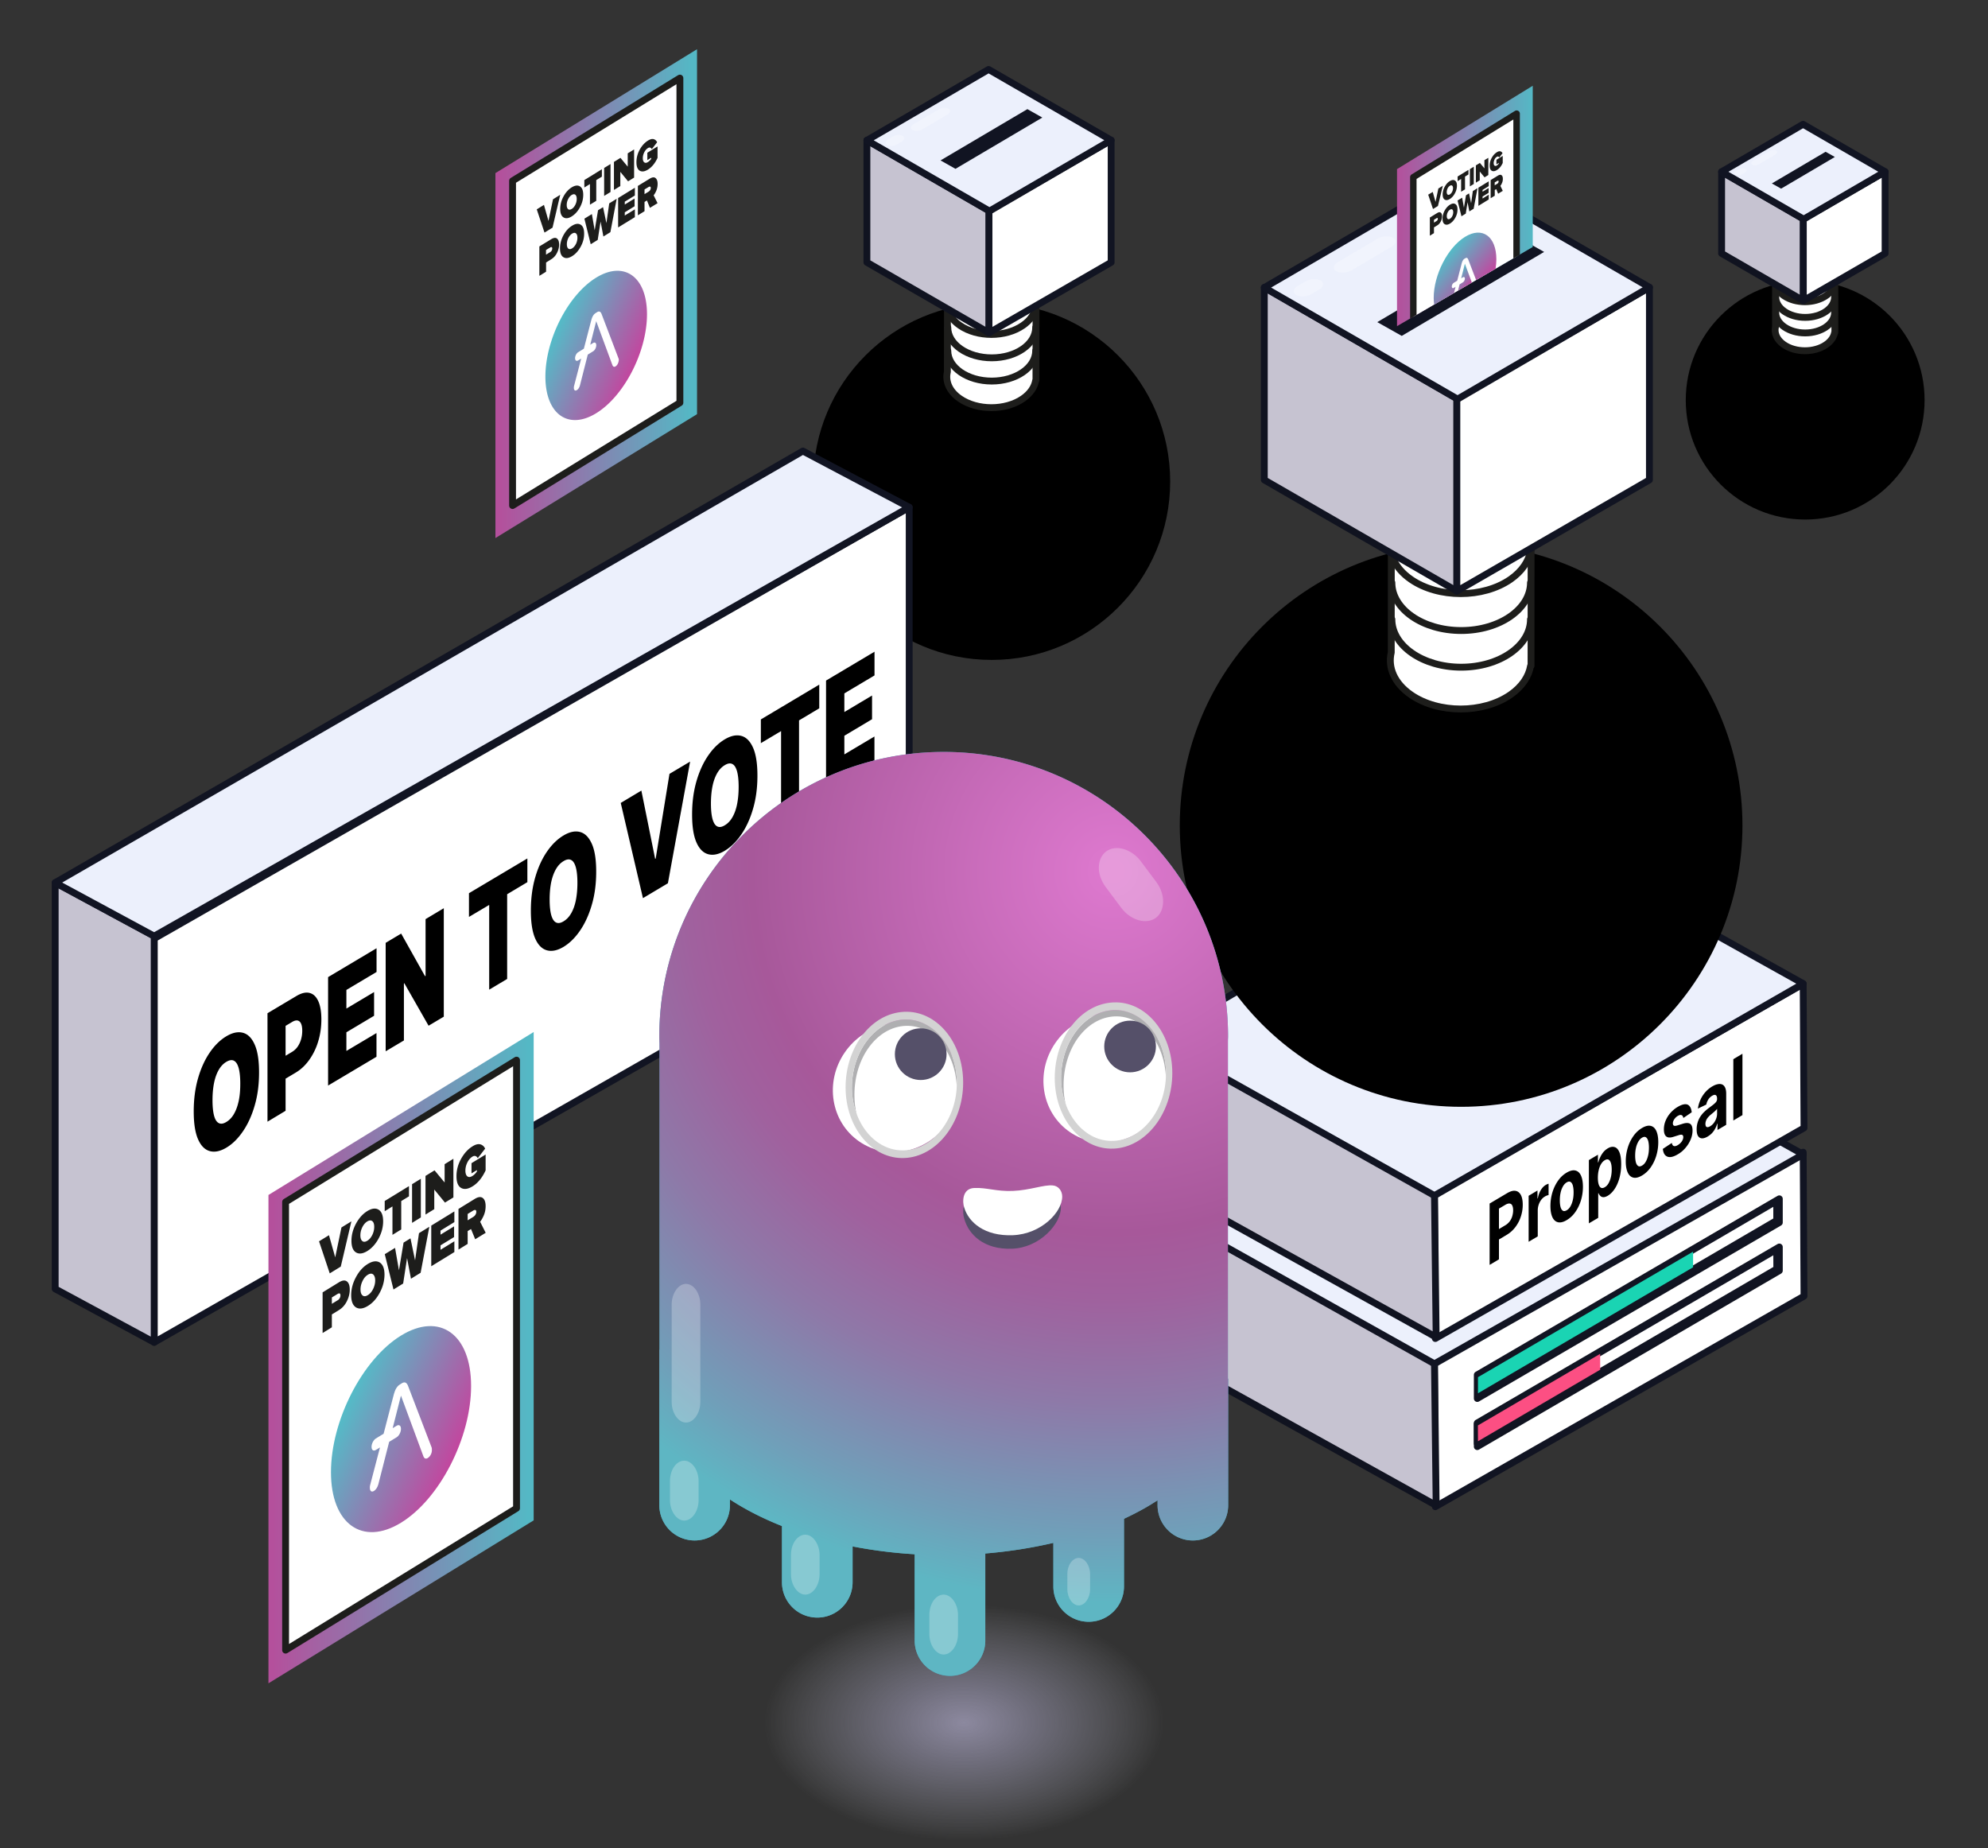 <svg xmlns="http://www.w3.org/2000/svg" xml:space="preserve" id="Слой_1" x="0" y="0" version="1.1" viewBox="0 0 290 269.62"><rect x="0" y="0" width="290" height="269.62" fill="#333333" stroke="none"/><style>.st1{fill:#fff;stroke:#1d1d1b;stroke-linecap:round;stroke-linejoin:round;stroke-miterlimit:10}.st2{fill:#1d1d1b}.st6,.st7,.st8{fill-rule:evenodd;clip-rule:evenodd;fill:#fff;stroke:#111422;stroke-linecap:round;stroke-linejoin:round;stroke-miterlimit:10}.st7,.st8{fill:#c6c3d1;stroke:#101320}.st8{fill:#ecf0fc;stroke:#111422}.st41{opacity:.256;enable-background:new}.st202,.st41,.st42,.st495,.st76,.st77{fill-rule:evenodd;clip-rule:evenodd;fill:#fff}.st202,.st495,.st76,.st77{fill:#afafb1}.st202,.st495,.st77{fill:#d3d3d3}.st202,.st495{fill:#555069}.st495{fill:#111422}</style><circle cx="144.67" cy="70.24" r="26.03"/><path d="m138.21 43.43-.01 10.81c-.33 1.38.28 2.85 1.82 3.91 2.54 1.76 6.66 1.76 9.2 0 1.08-.75 1.7-1.69 1.86-2.67h.04V54.9l.01-11.18-12.92-.29z" class="st1"/><path d="M138.26 51.16c0 2.45 2.87 4.43 6.41 4.43s6.41-1.98 6.41-4.43" class="st1"/><path d="M138.26 47.77c0 2.45 2.87 4.43 6.41 4.43s6.41-1.98 6.41-4.43" class="st1"/><path d="M138.26 44.21c0 2.45 2.87 4.43 6.41 4.43s6.41-1.98 6.41-4.43" class="st1"/><path d="m138.21 32.75-.01 10.81c-.33 1.38.28 2.85 1.82 3.91 2.54 1.76 6.66 1.76 9.2 0 1.08-.75 1.7-1.69 1.86-2.67h.04V44.22l.01-11.18-12.92-.29z" class="st1"/><path d="M138.26 40.49c0 2.45 2.87 4.43 6.41 4.43s6.41-1.98 6.41-4.43" class="st1"/><path d="M138.26 37.1c0 2.45 2.87 4.43 6.41 4.43s6.41-1.98 6.41-4.43" class="st1"/><path d="M138.26 33.54c0 2.45 2.87 4.43 6.41 4.43s6.41-1.98 6.41-4.43" class="st1"/><path d="m144.27 48.55-17.81-10.28V20.45l17.81 10.29z" class="st7"/><path d="m144.27 48.55 17.82-10.28V20.45l-17.82 10.29z" class="st6"/><path d="m144.34 30.79-17.88-10.32 17.75-10.34 17.88 10.32z" class="st8"/><path id="矩形_00000079443592894900880680000006652819142888995477_" d="M138.37 15.86c.35.2.29.58-.12.83l-3.7 2.19c-.42.25-1.08.29-1.43.09-.35-.2-.29-.58.12-.83l3.7-2.19c.42-.25 1.08-.29 1.43-.09z" class="st41"/><path id="矩形_00000114755741022696549230000009597631825070058393_" d="M131.68 19.82c.35.2.29.58-.12.83l-.72.42c-.42.25-1.08.29-1.43.09-.35-.2-.29-.58.12-.83l.72-.42c.45-.27 1.08-.29 1.43-.09z" class="st41"/><circle cx="263.33" cy="58.37" r="17.42"/><path d="M259 40.43v7.23c-.22.92.19 1.91 1.22 2.62 1.7 1.18 4.46 1.18 6.16 0 .72-.5 1.14-1.13 1.25-1.79h.03v-7.88l-8.66-.18z" class="st1"/><path d="M259.04 45.6c0 1.64 1.92 2.97 4.29 2.97s4.29-1.33 4.29-2.97" class="st1"/><path d="M259.04 43.33c0 1.64 1.92 2.97 4.29 2.97s4.29-1.33 4.29-2.97" class="st1"/><path d="M259.04 40.95c0 1.64 1.92 2.97 4.29 2.97s4.29-1.33 4.29-2.97" class="st1"/><path d="M259 33.28v7.23c-.22.92.19 1.91 1.22 2.62 1.7 1.18 4.46 1.18 6.16 0 .72-.5 1.14-1.13 1.25-1.79h.03v-7.88l-8.66-.18z" class="st1"/><path d="M259.04 38.46c0 1.64 1.92 2.97 4.29 2.97s4.29-1.33 4.29-2.97" class="st1"/><path d="M259.04 36.19c0 1.64 1.92 2.97 4.29 2.97s4.29-1.33 4.29-2.97" class="st1"/><path d="M259.04 33.8c0 1.64 1.92 2.97 4.29 2.97s4.29-1.33 4.29-2.97" class="st1"/><path d="m263.06 43.86-11.92-6.89V25.05l11.92 6.88z" class="st7"/><path d="m263.06 43.86 11.93-6.89V25.05l-11.93 6.88z" class="st6"/><path d="m263.11 31.97-11.97-6.91 11.88-6.93 11.97 6.92z" class="st8"/><path id="矩形_00000051345786366756252190000006540976897904845215_" d="M259.11 21.97c.23.13.2.39-.08.55l-2.47 1.46c-.28.17-.72.19-.95.06-.23-.13-.2-.39.08-.55l2.47-1.46c.28-.17.72-.19.95-.06z" class="st41"/><path id="矩形_00000155113696485370069590000008057874936706924938_" d="M254.63 24.62c.23.13.2.39-.08.55l-.48.28c-.28.17-.72.19-.95.06-.23-.13-.2-.39.08-.55l.48-.28c.3-.18.72-.19.95-.06z" class="st41"/><path d="m263.04 168.08-53.79 30.72.13 21 53.78-30.72z" class="st6"/><path d="m168.54 176.13 40.71 22.61.25 20.87-40.71-22.62z" class="st7"/><path d="m263.04 168.4-41.24-23.02-53.26 30.75 40.71 22.82z" class="st8"/><path d="m263.04 143.54-53.79 30.72.13 21 53.78-30.72z" class="st6"/><path d="m168.54 151.58 40.71 22.62.25 20.87-40.71-22.62z" class="st7"/><path d="m263.05 143.49-41.24-23.01-53.27 31.1 40.71 22.83z" class="st8"/><circle cx="213.14" cy="120.42" r="41.04"/><path d="m202.96 78.14-.01 17.04c-.52 2.18.44 4.49 2.87 6.17 4.01 2.77 10.5 2.77 14.51 0 1.7-1.18 2.68-2.67 2.94-4.21h.07V96.22l.01-17.63-20.39-.45z" class="st1"/><path d="M203.04 90.34c0 3.86 4.52 6.99 10.11 6.99s10.11-3.13 10.11-6.99" class="st1"/><path d="M203.04 84.99c0 3.86 4.52 6.99 10.11 6.99s10.11-3.13 10.11-6.99" class="st1"/><path d="M203.04 79.38c0 3.86 4.52 6.99 10.11 6.99s10.11-3.13 10.11-6.99" class="st1"/><path d="m202.96 61.31-.01 17.04c-.52 2.18.44 4.49 2.87 6.17 4.01 2.77 10.5 2.77 14.51 0 1.7-1.18 2.68-2.67 2.94-4.21h.07V79.39l.01-17.63-20.39-.45z" class="st1"/><path d="M203.04 73.51c0 3.86 4.52 6.99 10.11 6.99s10.11-3.13 10.11-6.99" class="st1"/><path d="M203.04 68.16c0 3.86 4.52 6.99 10.11 6.99s10.11-3.13 10.11-6.99" class="st1"/><path d="M203.04 62.55c0 3.86 4.52 6.99 10.11 6.99s10.11-3.13 10.11-6.99" class="st1"/><path d="m212.52 86.23-28.09-16.22V41.92l28.09 16.22z" class="st7"/><path d="m212.52 86.23 28.09-16.22V41.92l-28.09 16.22z" class="st6"/><path d="m212.62 58.22-28.19-16.27 27.99-16.31 28.2 16.27z" class="st8"/><path d="m204.48 49-3.57-2.01 20.76-12.26 3.58 2.02z" class="st495"/><path id="矩形_00000170266666954363694930000004065331233235621794_" d="M203.21 34.67c.55.31.46.92-.2 1.31l-5.83 3.45c-.66.39-1.7.45-2.25.14s-.46-.92.2-1.31l5.83-3.45c.66-.39 1.7-.45 2.25-.14z" class="st41"/><path id="矩形_00000089539658386455953200000014543093902128682381_" d="M192.66 40.92c.55.31.46.92-.2 1.31l-1.13.67c-.66.39-1.7.45-2.25.14s-.46-.92.2-1.31l1.13-.67c.71-.42 1.7-.46 2.25-.14z" class="st41"/><path d="M217.3 184.52v-8.95l2.53-1.5c.49-.29.9-.41 1.24-.35.34.05.6.26.79.61.18.35.27.82.27 1.41s-.09 1.17-.28 1.74c-.18.56-.45 1.07-.8 1.53-.35.46-.77.84-1.26 1.13l-1.61.96v-1.52l1.39-.83c.26-.15.48-.35.65-.57.17-.23.3-.48.38-.76.08-.28.13-.56.13-.85 0-.3-.04-.53-.13-.71a.47.47 0 0 0-.38-.29c-.17-.02-.39.04-.65.2l-.91.54v7.4l-1.36.81zM222.99 181.15v-6.71l1.29-.77v1.17l.05-.03c.09-.47.23-.87.44-1.21.21-.34.44-.58.71-.74.07-.04.14-.08.22-.11.08-.03.15-.06.2-.07v1.65c-.06.01-.15.04-.26.08-.11.04-.21.09-.3.15-.2.12-.37.28-.53.49a2.633 2.633 0 0 0-.49 1.51v3.8l-1.33.79zM228.54 177.99c-.49.29-.91.39-1.26.31-.35-.08-.63-.32-.82-.73-.19-.41-.29-.95-.29-1.64s.1-1.36.29-1.99c.19-.63.47-1.2.82-1.7s.77-.89 1.26-1.18c.49-.29.91-.39 1.26-.31.35.08.63.32.82.73.19.41.29.96.29 1.65s-.1 1.35-.29 1.98c-.19.63-.47 1.2-.82 1.7s-.77.89-1.26 1.18zm.01-1.44c.22-.13.41-.33.55-.59.15-.26.26-.57.34-.92s.11-.72.11-1.11-.04-.72-.11-.98-.19-.44-.34-.53c-.15-.09-.33-.07-.55.06-.22.13-.41.33-.56.6a3.2 3.2 0 0 0-.34.93c-.08.35-.11.72-.11 1.11 0 .39.04.72.11.98.08.26.19.43.34.52.15.08.33.06.56-.07zM231.78 178.46v-9.23l1.32-.78v1.13l.06-.04c.06-.22.14-.45.26-.7.11-.25.26-.5.44-.73.18-.23.41-.43.68-.59.35-.21.67-.27.97-.19.3.08.53.32.71.73.18.41.27.99.27 1.76 0 .75-.09 1.43-.26 2.05-.17.62-.41 1.14-.7 1.58-.3.44-.63.77-.99.98-.26.15-.48.22-.66.21a.618.618 0 0 1-.44-.19c-.11-.11-.2-.25-.26-.4l-.04.02v3.59l-1.36.8zm1.31-6.65c0 .4.04.72.12.97.08.25.19.41.34.49.15.07.33.05.55-.08.22-.13.4-.32.55-.58.15-.26.26-.56.34-.9.08-.35.12-.71.12-1.1 0-.39-.04-.71-.12-.95-.08-.25-.19-.41-.34-.49-.15-.08-.33-.05-.55.08-.22.13-.4.32-.55.57-.15.25-.26.54-.34.89-.08.33-.12.7-.12 1.1zM239.53 171.48c-.49.29-.91.39-1.26.31-.35-.08-.63-.32-.82-.73-.19-.41-.29-.95-.29-1.64s.1-1.36.29-1.99c.19-.63.47-1.2.82-1.7s.77-.89 1.26-1.18c.49-.29.91-.39 1.26-.31.35.08.63.32.82.73.19.41.29.96.29 1.65s-.1 1.35-.29 1.98c-.19.63-.47 1.2-.82 1.7s-.77.89-1.26 1.18zm.01-1.45c.22-.13.41-.33.55-.59.15-.26.26-.57.34-.92.08-.35.11-.72.11-1.11 0-.39-.04-.72-.11-.98-.08-.26-.19-.44-.34-.53-.15-.09-.33-.07-.55.06-.22.13-.41.33-.56.6a3.2 3.2 0 0 0-.34.93c-.08.35-.11.72-.11 1.11 0 .39.04.72.11.98.08.26.19.43.34.52.15.09.34.06.56-.07zM246.78 162.26l-1.22.83a.719.719 0 0 0-.13-.32.342.342 0 0 0-.27-.12c-.11-.01-.24.04-.4.13-.21.12-.38.29-.52.49-.14.21-.21.41-.21.61 0 .16.05.27.14.32.09.06.25.05.47-.01l.87-.27c.47-.14.82-.13 1.05.03.23.16.34.48.34.97 0 .44-.09.88-.28 1.32-.18.44-.44.85-.76 1.22-.32.38-.69.69-1.11.93-.64.38-1.14.49-1.52.34-.38-.15-.6-.52-.66-1.13l1.31-.87c.04.25.14.4.29.45.15.05.35.01.59-.14.23-.14.42-.31.57-.53.14-.21.22-.42.22-.62 0-.17-.05-.28-.15-.33-.1-.05-.25-.04-.46.02l-.83.26c-.47.15-.82.13-1.05-.06-.23-.19-.34-.53-.34-1.03 0-.43.08-.85.25-1.26.17-.41.4-.79.71-1.14.31-.35.66-.65 1.08-.89.61-.36 1.09-.46 1.44-.31.31.16.52.52.58 1.11zM249.1 165.8c-.31.18-.58.27-.82.26a.69.69 0 0 1-.57-.33c-.14-.21-.21-.54-.21-.98a3.373 3.373 0 0 1 .55-1.88c.17-.25.36-.49.58-.69.22-.21.44-.4.68-.57.28-.21.51-.38.68-.52.17-.14.3-.27.37-.38a.69.69 0 0 0 .12-.39v-.03c0-.28-.06-.45-.19-.53-.12-.08-.3-.05-.53.09-.24.14-.43.33-.57.56-.14.23-.24.47-.28.72l-1.23.59c.06-.44.19-.87.37-1.28.18-.41.42-.78.71-1.11.29-.33.63-.62 1.01-.84.27-.16.52-.27.77-.32.25-.06.46-.05.65.02s.34.22.45.44c.11.22.17.53.17.93v4.53l-1.27.75v-.93l-.04.02c-.08.26-.18.5-.31.74s-.29.45-.47.65c-.17.17-.38.34-.62.48zm.38-1.51c.2-.12.37-.27.52-.47.15-.2.27-.42.35-.65.09-.24.13-.47.13-.71v-.71c-.04.06-.1.13-.17.2s-.15.15-.24.23c-.09.08-.18.15-.27.23-.09.07-.17.14-.24.2-.16.12-.29.26-.41.4s-.21.29-.27.44c-.06.16-.1.32-.1.5 0 .25.07.41.2.46s.3 0 .5-.12zM254.18 153.72v8.95l-1.33.79v-8.95l1.33-.79z"/><path d="M132.63 74 22.49 136.92v58.9l110.14-62.92z" class="st6"/><path d="m8.05 128.76 14.44 7.8v59.26l-14.44-7.8z" class="st7"/><path d="m132.63 74-15.51-8.2L8.05 128.76l14.44 7.8z" class="st8"/><path d="M37.79 156.45c0 1.76-.21 3.37-.64 4.83-.42 1.46-1 2.72-1.72 3.77-.72 1.05-1.52 1.84-2.41 2.37-.89.53-1.7.7-2.42.5-.72-.2-1.29-.77-1.71-1.73-.42-.96-.63-2.31-.63-4.06 0-1.76.21-3.37.63-4.83s.99-2.71 1.71-3.76c.72-1.05 1.53-1.84 2.42-2.37.89-.53 1.69-.7 2.41-.51.72.19 1.3.76 1.72 1.72.43.95.64 2.31.64 4.07zm-2.74 1.63c0-.95-.08-1.7-.23-2.26-.16-.56-.38-.92-.69-1.08-.3-.16-.67-.1-1.11.16-.44.26-.81.65-1.11 1.17-.3.52-.53 1.15-.68 1.89s-.23 1.59-.23 2.54.08 1.7.23 2.26.38.92.68 1.07c.3.16.67.11 1.11-.16.44-.26.81-.65 1.11-1.17.3-.52.53-1.15.69-1.89.16-.74.23-1.58.23-2.53zM39.02 163.63v-15.82l4.23-2.52c.73-.43 1.36-.58 1.91-.44.55.14.97.54 1.27 1.2.3.66.45 1.55.45 2.67 0 1.13-.16 2.21-.47 3.22a9.102 9.102 0 0 1-1.31 2.69c-.56.78-1.21 1.39-1.96 1.84l-2.53 1.51v-3.34l1.99-1.19c.31-.19.58-.43.8-.74.22-.31.39-.67.51-1.07s.18-.83.18-1.27c0-.45-.06-.8-.18-1.06-.12-.25-.29-.4-.51-.44-.22-.04-.49.03-.8.22l-.94.56v12.39l-2.64 1.59zM47.86 158.36v-15.82l7.07-4.21v3.46l-4.4 2.62v2.72l4.04-2.41v3.46l-4.04 2.41v2.72l4.39-2.61v3.46l-7.06 4.2zM64.74 132.49v15.82l-2.22 1.32-3.54-6.2-.06.04v8.31l-2.66 1.58v-15.82l2.26-1.35L62 142.4l.08-.04v-8.28l2.66-1.59zM68.41 133.76v-3.46l8.52-5.07v3.46l-2.95 1.76v12.36l-2.62 1.56v-12.36l-2.95 1.75zM86.97 127.16c0 1.76-.21 3.37-.64 4.83-.42 1.46-1 2.72-1.72 3.77-.72 1.05-1.53 1.84-2.41 2.37-.89.53-1.7.7-2.42.5-.72-.2-1.29-.77-1.71-1.73-.42-.96-.63-2.31-.63-4.06 0-1.76.21-3.37.63-4.83.42-1.46.99-2.71 1.71-3.76.72-1.05 1.53-1.84 2.42-2.37.89-.53 1.69-.7 2.41-.51.72.19 1.29.76 1.72 1.72.43.95.64 2.31.64 4.07zm-2.74 1.63c0-.95-.08-1.7-.23-2.26-.16-.56-.38-.92-.68-1.07-.3-.16-.67-.11-1.11.16-.44.26-.81.65-1.11 1.17-.3.52-.53 1.15-.69 1.89-.15.74-.23 1.59-.23 2.54s.08 1.7.23 2.26c.16.56.38.92.69 1.08.3.16.67.11 1.11-.16.44-.26.81-.65 1.11-1.17.3-.52.53-1.15.68-1.89.15-.75.23-1.6.23-2.55zM93.56 115.33l2.01 9.96.08-.05 2.01-12.35 3.01-1.79-3.24 17.75-3.64 2.17-3.24-13.89 3.01-1.8zM110.49 113.15c0 1.76-.21 3.37-.64 4.83-.42 1.46-1 2.72-1.72 3.76-.72 1.05-1.53 1.84-2.41 2.37-.89.53-1.7.7-2.42.5-.72-.2-1.29-.77-1.71-1.73-.42-.96-.63-2.31-.63-4.06 0-1.76.21-3.37.63-4.83.42-1.46.99-2.71 1.71-3.76.72-1.05 1.53-1.84 2.42-2.37.89-.53 1.69-.7 2.41-.51.72.19 1.29.76 1.72 1.72.43.97.64 2.33.64 4.08zm-2.74 1.64c0-.95-.08-1.7-.23-2.26-.16-.56-.38-.92-.68-1.07-.3-.16-.67-.11-1.11.16-.44.26-.81.65-1.11 1.17-.3.52-.53 1.15-.68 1.89-.15.74-.23 1.59-.23 2.54s.08 1.7.23 2.26c.16.56.38.92.68 1.07.3.16.67.11 1.11-.16.44-.26.81-.65 1.11-1.17.3-.52.53-1.15.68-1.89.15-.75.23-1.6.23-2.54zM110.99 108.41v-3.46l8.52-5.08v3.46l-2.95 1.76v12.36l-2.62 1.56v-12.36l-2.95 1.76zM120.5 115.1V99.28l7.07-4.21v3.46l-4.4 2.62v2.72l4.04-2.41v3.46l-4.04 2.41v2.72l4.39-2.61v3.46l-7.06 4.2z"/><path id="矩形_00000023265548685974492650000012939252271848885664_" d="M172.16 217.11c.62 0 1.15.76 1.15 1.64v1.52c0 .88-.53 1.64-1.15 1.64-.62 0-1.15-.76-1.15-1.64v-1.52c.01-.95.54-1.64 1.15-1.64z" class="st41"/><radialGradient id="SVGID_1_" cx="140.621" cy="251.236" r="29.158" gradientTransform="matrix(1 0 0 .59 0 103.058)" gradientUnits="userSpaceOnUse"><stop offset="0" stop-color="#b8b3d4"/><stop offset=".346" stop-color="#bab6d6" stop-opacity=".654"/><stop offset=".606" stop-color="#c2c0da" stop-opacity=".394"/><stop offset=".838" stop-color="#d0d0e3" stop-opacity=".162"/><stop offset="1" stop-color="#dde0eb" stop-opacity="0"/></radialGradient><path fill="url(#SVGID_1_)" d="M165.62 237.16c-13.68-7.9-35.96-8-49.77-.23s-13.91 20.48-.23 28.37 35.96 8 49.77.23c13.8-7.77 13.91-20.47.23-28.37z" opacity=".67"/><path fill="#3fa9bd" d="M179.12 201.13v-49.28c0-.23.02-.45.02-.68 0-22.91-18.57-41.48-41.48-41.48-22.91 0-41.48 18.57-41.48 41.48 0 .36.02.72.03 1.07v44.66h-.03v22.67a5.15 5.15 0 1 0 10.3 0v-.83c.56.36 1.13.72 1.74 1.07 1.83 1.06 3.79 1.99 5.85 2.81v8.2a5.15 5.15 0 1 0 10.3 0v-5.23c2.95.57 5.99.96 9.06 1.14v12.59c0 2.84 2.3 5.15 5.15 5.15s5.15-2.31 5.15-5.15v-12.7c3.39-.28 6.73-.8 9.93-1.55v6.36c0 2.84 2.3 5.15 5.15 5.15s5.15-2.31 5.15-5.15v-9.87c1-.47 1.97-.96 2.91-1.49.7-.39 1.35-.8 1.99-1.21v.71a5.15 5.15 0 1 0 10.3 0v-18.45h-.04z"/><radialGradient id="SVGID_00000153670181846849555280000010718537339508181939_" cx="162.344" cy="127.115" r="106.685" gradientUnits="userSpaceOnUse"><stop offset=".012" stop-color="#dd78ce"/><stop offset=".494" stop-color="#a7589a"/><stop offset=".583" stop-color="#a0619e"/><stop offset=".727" stop-color="#8e79a8"/><stop offset=".908" stop-color="#709fb9"/><stop offset="1" stop-color="#5eb6c3"/></radialGradient><path fill="url(#SVGID_00000153670181846849555280000010718537339508181939_)" d="M179.12 201.13v-49.28c0-.23.02-.45.02-.68 0-22.91-18.57-41.48-41.48-41.48-22.91 0-41.48 18.57-41.48 41.48 0 .36.02.72.03 1.07v44.66h-.03v22.67a5.15 5.15 0 1 0 10.3 0v-.83c.56.36 1.13.72 1.74 1.07 1.83 1.06 3.79 1.99 5.85 2.81v8.2a5.15 5.15 0 1 0 10.3 0v-5.23c2.95.57 5.99.96 9.06 1.14v12.59c0 2.84 2.3 5.15 5.15 5.15s5.15-2.31 5.15-5.15v-12.7c3.39-.28 6.73-.8 9.93-1.55v6.36c0 2.84 2.3 5.15 5.15 5.15s5.15-2.31 5.15-5.15v-9.87c1-.47 1.97-.96 2.91-1.49.7-.39 1.35-.8 1.99-1.21v.71a5.15 5.15 0 1 0 10.3 0v-18.45h-.04z"/><path id="矩形_00000157274327544546760850000005986341179244808861_" d="M100.07 187.29c1.12 0 2.09 1.38 2.09 2.99v14.25c0 1.61-.96 2.99-2.09 2.99-1.12 0-2.09-1.38-2.09-2.99v-14.25c.01-1.61.97-2.99 2.09-2.99z" class="st41"/><path id="矩形_00000023269522807934098110000015755908045546535095_" d="M161.37 124.2c1.37-1.02 3.68-.37 5.02 1.41l2.29 3.06c1.34 1.78 1.31 4.19-.06 5.22-1.37 1.02-3.68.37-5.02-1.41l-2.29-3.06c-1.43-1.92-1.3-4.19.06-5.22z" class="st41"/><path id="矩形_00000121994917870820220140000009013383381852214175_" d="M117.47 223.88c1.12 0 2.09 1.38 2.09 2.99v2.76c0 1.61-.96 2.99-2.09 2.99-1.12 0-2.09-1.38-2.09-2.99v-2.76c0-1.73.97-2.99 2.09-2.99z" class="st41"/><path id="矩形_00000142874391440305036330000006669835717772360067_" d="M99.82 213.08c1.12 0 2.09 1.38 2.09 2.99v2.76c0 1.61-.96 2.99-2.09 2.99-1.12 0-2.09-1.38-2.09-2.99v-2.76c.01-1.73.97-2.99 2.09-2.99z" class="st41"/><path id="矩形_00000034803884158828925040000006312913904657730977_" d="M137.66 232.62c1.12 0 2.09 1.38 2.09 2.99v2.76c0 1.61-.96 2.99-2.09 2.99-1.12 0-2.09-1.38-2.09-2.99v-2.76c0-1.73.97-2.99 2.09-2.99z" class="st41"/><path id="矩形_00000183962904679116055400000014016392506755116982_" d="M157.36 227.27c.89 0 1.66 1.1 1.66 2.37v2.19c0 1.28-.76 2.37-1.66 2.37-.89 0-1.66-1.1-1.66-2.37v-2.19c0-1.36.77-2.37 1.66-2.37z" class="st41"/><path id="椭圆形_00000137837967559389343030000015358377626584497803_" d="M147.67 182.16c4.06-.17 7.1-3.66 7.09-6 0-.94-.55-1.75-1.38-1.81-1.29-.13-3.23.7-5.72.8-2.31.1-3.78-.5-5.53-.42-1.84.08-1.75 2.22-1.47 3.06.64 2.3 2.86 4.54 7.01 4.37z" class="st202"/><path id="椭圆形_00000095337929613898024040000008905464957124237232_" d="M147.76 180.19c4.15-.17 7.19-3.38 7.19-5.63 0-.84-.55-1.57-1.38-1.63-1.29-.13-3.32.7-5.81.8-2.4.1-3.78-.5-5.62-.43s-1.75 2.13-1.48 2.87c.64 2.13 2.95 4.19 7.1 4.02z" class="st42"/><ellipse cx="130.72" cy="158.69" class="st42" rx="9.5" ry="9.1" transform="rotate(-55.453 130.723 158.688)"/><path id="形状结合_00000153672998867488876740000017650498821324272023_" d="M131.92 148.73c4.24-.18 7.66 3.98 7.66 9.22v1.12c0-5.33-3.33-9.59-7.48-9.42-4.15.17-7.46 4.61-7.46 10.04 0 1.03.09 2.05.37 2.98-.46-1.2-.74-2.59-.74-3.99 0-5.33 3.41-9.78 7.65-9.95z" class="st76"/><path id="形状结合_00000085955223974186114990000002304969850617821353_" d="M131.92 147.6c4.7-.2 8.58 4.41 8.58 10.31.01 5.89-3.86 10.83-8.57 11.02-4.7.2-8.58-4.41-8.58-10.31 0-5.89 3.77-10.82 8.57-11.02zm0 1.13c-4.24.18-7.65 4.62-7.64 9.86 0 5.24 3.42 9.4 7.66 9.22 4.24-.18 7.65-4.62 7.64-9.86 0-5.24-3.51-9.4-7.66-9.22z" class="st77"/><ellipse cx="161.44" cy="157.31" class="st42" rx="9.5" ry="9.1" transform="rotate(-55.453 161.44 157.308)"/><path id="形状结合_00000150817725586915542540000007765414565157247658_" d="M162.43 147.35c4.24-.18 7.66 3.98 7.66 9.22v1.12c0-5.33-3.33-9.59-7.48-9.42-4.15.17-7.46 4.61-7.46 10.04 0 1.03.09 2.05.37 2.98-.46-1.2-.74-2.59-.74-3.99 0-5.32 3.41-9.77 7.65-9.95z" class="st76"/><path id="形状结合_00000126317089401196512530000008566344633865675666_" d="M162.43 146.23c4.7-.2 8.58 4.41 8.58 10.31s-3.86 10.83-8.57 11.02-8.58-4.41-8.58-10.31c0-5.89 3.78-10.82 8.57-11.02zm0 1.12c-4.24.18-7.65 4.62-7.64 9.86s3.42 9.4 7.66 9.22c4.24-.18 7.65-4.62 7.64-9.86 0-5.23-3.51-9.39-7.66-9.22z" class="st77"/><circle cx="134.31" cy="153.78" r="3.77" class="st202"/><circle cx="164.85" cy="152.66" r="3.77" class="st202"/><path d="m259.56 178.34-44.06 25.67v-3.45l44.06-25.68z" class="st7"/><path d="m259.18 178.04-43.41 25.35v-2.86l43.41-25.35z" class="st6"/><path fill="#1ad4b3" fill-rule="evenodd" d="m246.98 184.87-31.38 18.38v-2.35l31.38-18.31z" clip-rule="evenodd"/><path d="m259.56 185.36-44.06 25.67v-3.45l44.06-25.67z" class="st7"/><path d="m259.19 185.11-43.69 25.47-.01-2.86 43.69-25.47z" class="st6"/><path fill="#fc4f83" fill-rule="evenodd" d="m233.43 199.81-17.83 10.44-.01-2.31 17.83-10.44z" clip-rule="evenodd"/><linearGradient id="SVGID_00000134226051173660991560000005126730023310048172_" x1="890.929" x2="928.518" y1="1551.929" y2="1551.929" gradientTransform="matrix(.749 -.46 0 1 -594.494 -1090.422)" gradientUnits="userSpaceOnUse"><stop offset="0" stop-color="#b4509c"/><stop offset="1" stop-color="#54b8c5"/></linearGradient><path fill="none" stroke="url(#SVGID_00000134226051173660991560000005126730023310048172_)" stroke-miterlimit="10" stroke-width="5" d="m99.18 59.02-24.41 15V26.65l24.41-15z"/><path d="m99.18 58.75-24.41 15V26.38l24.41-14.99z" class="st1"/><path d="m80.6 33.21-1.17.72-1.13-3.39 1.05-.65.66 2.34.66-3.16 1.05-.65-1.12 4.79zM84.6 30.24c-.32.59-.72 1.03-1.2 1.33s-.88.34-1.2.14c-.32-.2-.48-.61-.48-1.23s.16-1.23.48-1.82c.32-.59.72-1.03 1.2-1.33.48-.29.88-.34 1.2-.14.32.2.48.61.48 1.23s-.16 1.23-.48 1.82zm-1.73.27c.14.11.31.1.53-.03.22-.13.39-.34.53-.62.14-.28.2-.56.2-.85 0-.29-.07-.49-.2-.6-.14-.11-.31-.1-.53.03-.22.13-.39.34-.53.62-.14.28-.2.56-.2.85 0 .28.07.48.2.6zM86.99 29.29l-.93.57v-3.01l-.82.5v-1.08l2.56-1.58v1.08l-.82.5v3.02zM89.06 28.01l-.93.57V24.5l.93-.57v4.08zM92.51 25.9l-.89.55-1.13-1.38v2.07l-.93.57v-4.09l.95-.59 1.06 1.28v-1.94l.93-.57v4.1zM94.52 24.74c-.48.29-.88.35-1.2.16-.32-.19-.48-.6-.48-1.24s.16-1.25.48-1.83c.32-.58.72-1.02 1.2-1.32.34-.21.62-.28.84-.21.22.07.39.22.5.45l-.78 1.01a.396.396 0 0 0-.22-.22c-.1-.04-.21-.02-.34.06-.22.14-.4.34-.54.62-.14.28-.21.57-.21.86 0 .29.07.49.21.6.14.11.32.1.54-.04.09-.05.17-.13.27-.22.09-.09.16-.18.21-.26v-.15l-.57.35v-1.08l1.49-.92v1.67c-.37.8-.84 1.36-1.4 1.71zM79.65 39.64l-.97.6v-4.29l1.72-1.05c.36-.22.65-.26.85-.1.2.16.31.44.31.86s-.1.83-.31 1.23c-.2.41-.49.72-.85.94l-.74.46v1.35zm.62-2.87c.09-.05.16-.13.21-.22a.61.61 0 0 0 .08-.3c0-.11-.03-.18-.08-.2-.05-.02-.13-.01-.21.04l-.62.38v.68l.62-.38zM84.71 35.98c-.34.62-.75 1.08-1.26 1.39s-.92.36-1.26.15c-.34-.21-.5-.64-.5-1.29s.17-1.29.5-1.91c.34-.62.75-1.08 1.26-1.39.5-.31.92-.36 1.26-.15.34.21.5.64.5 1.29.01.65-.16 1.29-.5 1.91zm-1.81.28c.14.12.33.11.56-.03.23-.14.41-.36.56-.65.14-.29.21-.59.21-.9 0-.3-.07-.52-.21-.63-.14-.12-.33-.11-.56.03-.23.14-.41.36-.56.65-.14.29-.21.59-.21.9 0 .3.07.51.21.63zM89.04 33.87l-1.02.63-.41-2.18-.42 2.68-1.02.63-.92-3.73 1.09-.67.41 2.37.49-2.93.73-.45.49 2.33.41-2.88 1.09-.67-.92 4.87zM92.61 31.68l-2.44 1.5v-4.29l2.44-1.5v1.13l-1.47.9v.42l1.43-.88v1.13l-1.43.88v.47l1.47-.9v1.14zM95.92 29.64l-1.11.68-.44-1.08-.35.22v1.35l-.97.6v-4.29l1.72-1.05c.36-.22.65-.26.85-.1.2.16.31.44.31.86 0 .33-.06.64-.17.93-.11.28-.25.53-.41.73l.57 1.15zm-1.31-1.68c.09-.06.17-.13.23-.23s.09-.2.09-.31c0-.11-.03-.17-.09-.19-.06-.02-.14 0-.23.05l-.59.36v.68l.59-.36z" class="st2"/><linearGradient id="SVGID_00000017500613339951955850000003847470976113151916_" x1="917.096" x2="902.382" y1="1565.685" y2="1553.305" gradientTransform="matrix(.749 -.46 0 1 -594.494 -1090.422)" gradientUnits="userSpaceOnUse"><stop offset="0" stop-color="#c1489f"/><stop offset="1" stop-color="#55bac7"/></linearGradient><path fill="url(#SVGID_00000017500613339951955850000003847470976113151916_)" d="M86.97 40.5c-4.09 2.51-7.41 8.98-7.41 14.44s3.32 7.85 7.41 5.34 7.41-8.98 7.41-14.44-3.32-7.85-7.41-5.34zm3.15 12.57c-.08.16-.19.29-.33.38a.28.28 0 0 1-.26.04c-.08-.02-.13-.1-.18-.19l-2.38-6.45-.87 3.44.43-.26c.25-.15.45-.01.45.32v.02c0 .33-.2.72-.45.87l-.79.49-1.14 4.49c-.04.15-.1.29-.18.41-.07.12-.17.21-.26.27-.14.09-.25.1-.33.03-.08-.07-.12-.19-.12-.37 0-.08.01-.16.03-.25l1.04-4-.44.27c-.25.15-.45.01-.45-.32v-.01c0-.33.2-.72.45-.87l.83-.51 1.09-4.19c.14-.51.35-.84.63-1.01l.22-.14c.28-.17.49-.09.63.24l2.5 6.55c.02.06.03.13.03.21-.03.21-.07.38-.15.54z"/><linearGradient id="SVGID_00000181785030232998880950000017059911096074048646_" x1="846.734" x2="896.709" y1="1689.656" y2="1689.656" gradientTransform="matrix(.749 -.46 0 1 -594.494 -1090.422)" gradientUnits="userSpaceOnUse"><stop offset="0" stop-color="#b4509c"/><stop offset="1" stop-color="#54b8c5"/></linearGradient><path fill="none" stroke="url(#SVGID_00000181785030232998880950000017059911096074048646_)" stroke-miterlimit="10" stroke-width="5" d="m75.35 220.39-33.69 20.7v-65.37l33.69-20.7z"/><path d="m75.35 220.02-33.69 20.7v-65.38l33.69-20.69z" class="st1"/><path d="m49.71 184.77-1.61.99-1.56-4.68 1.45-.89.91 3.23.91-4.36 1.45-.89-1.55 6.6zM55.23 180.67c-.44.81-.99 1.42-1.65 1.83-.66.4-1.21.47-1.65.2-.44-.27-.66-.84-.66-1.69 0-.86.22-1.69.66-2.51.44-.81.99-1.42 1.65-1.83.66-.4 1.21-.47 1.65-.2.44.27.66.84.66 1.69 0 .86-.22 1.69-.66 2.51zm-2.38.37c.19.16.43.14.73-.04.3-.18.54-.47.73-.85.19-.39.28-.78.28-1.18 0-.4-.09-.68-.28-.83-.19-.15-.43-.14-.73.04-.3.18-.54.47-.73.85-.19.39-.28.78-.28 1.18 0 .39.09.67.28.83zM58.53 179.35l-1.28.79v-4.15l-1.13.7v-1.49l3.54-2.17v1.49l-1.13.69v4.14zM61.39 177.6l-1.28.79v-5.64l1.28-.79v5.64zM66.14 174.68l-1.23.75-1.56-1.9v2.86l-1.28.79v-5.64l1.32-.81 1.47 1.77v-2.67l1.28-.79v5.64zM68.92 173.07c-.66.4-1.21.48-1.66.22-.45-.26-.67-.83-.67-1.71s.22-1.72.67-2.53c.45-.81 1-1.41 1.66-1.82.46-.29.85-.38 1.16-.29.31.09.54.3.69.62l-1.08 1.4a.587.587 0 0 0-.31-.31c-.14-.05-.29-.03-.47.08-.3.19-.55.47-.74.86-.19.39-.28.78-.28 1.18 0 .4.1.68.28.83.19.15.44.14.74-.05.12-.07.24-.17.37-.3.13-.13.22-.25.29-.36v-.2l-.79.48v-1.49l2.06-1.26v2.31c-.5 1.09-1.15 1.87-1.92 2.34zM48.4 193.63l-1.34.83v-5.93l2.37-1.46c.5-.31.89-.35 1.17-.14.28.21.42.61.42 1.19 0 .57-.14 1.14-.42 1.7-.28.56-.67 1-1.17 1.3l-1.02.63v1.88zm.86-3.95c.12-.07.22-.17.29-.3.08-.13.11-.26.11-.41 0-.15-.04-.25-.11-.28-.08-.03-.17-.01-.29.06l-.85.52v.93l.85-.52zM55.39 188.59c-.46.86-1.04 1.5-1.73 1.92s-1.27.49-1.73.21c-.46-.29-.7-.88-.7-1.78s.23-1.78.7-2.64c.46-.86 1.04-1.5 1.73-1.92s1.27-.49 1.73-.21c.46.29.7.88.7 1.78-.01.91-.24 1.79-.7 2.64zm-2.5.39c.2.16.45.15.77-.05.31-.19.57-.49.77-.9.2-.41.3-.82.3-1.24 0-.42-.1-.71-.3-.88-.2-.16-.45-.15-.77.05-.32.19-.57.49-.77.9-.2.41-.3.82-.3 1.24 0 .42.1.72.3.88zM61.36 185.67l-1.41.87-.57-3.01-.57 3.71-1.41.87-1.27-5.15 1.5-.92.57 3.27.67-4.04 1.01-.62.67 3.21.57-3.97 1.51-.93-1.27 6.71zM66.28 182.65l-3.37 2.07v-5.93l3.37-2.07v1.56l-2.02 1.24v.59l1.98-1.21v1.56l-1.98 1.21v.65l2.02-1.24v1.57zM70.85 179.84l-1.53.94-.61-1.49-.49.3v1.87l-1.34.83v-5.93l2.37-1.46c.5-.31.89-.35 1.17-.14.28.21.42.61.42 1.19 0 .46-.08.89-.24 1.28-.16.39-.35.73-.56 1l.81 1.61zm-1.81-2.32c.12-.08.23-.18.31-.31.08-.13.13-.27.13-.43 0-.15-.04-.24-.13-.26-.08-.03-.19 0-.31.07l-.82.5v.93l.82-.5z" class="st2"/><linearGradient id="SVGID_00000032619223115219234160000008882891406538008467_" x1="881.896" x2="861.59" y1="1708.639" y2="1691.553" gradientTransform="matrix(.749 -.46 0 1 -594.494 -1090.422)" gradientUnits="userSpaceOnUse"><stop offset="0" stop-color="#c1489f"/><stop offset="1" stop-color="#55bac7"/></linearGradient><path fill="url(#SVGID_00000032619223115219234160000008882891406538008467_)" d="M58.5 194.83c-5.64 3.47-10.22 12.39-10.22 19.93s4.58 10.83 10.22 7.37 10.22-12.39 10.22-19.93c.01-7.55-4.57-10.84-10.22-7.37zm4.35 17.35c-.11.23-.27.4-.46.52-.13.08-.25.1-.36.06-.11-.03-.19-.13-.25-.27l-3.29-8.9-1.21 4.75.59-.36c.34-.21.62-.01.62.45v.02c0 .46-.28 1-.62 1.21l-1.1.67-1.58 6.2c-.06.21-.14.4-.25.57-.1.16-.23.29-.36.38-.19.12-.35.14-.46.05-.11-.09-.17-.26-.17-.52 0-.11.01-.22.04-.35l1.44-5.51-.61.37c-.34.21-.62.01-.62-.45v-.01c0-.46.28-1 .62-1.21l1.14-.7 1.5-5.79c.19-.7.49-1.16.87-1.39l.3-.19c.38-.23.67-.13.87.33l3.46 9.03c.03.08.04.18.04.29.02.28-.04.53-.15.75z"/><linearGradient id="SVGID_00000070078793195785529070000016846084120977759887_" x1="203.795" x2="223.594" y1="30.048" y2="30.048" gradientUnits="userSpaceOnUse"><stop offset="0" stop-color="#b4509c"/><stop offset="1" stop-color="#54b8c5"/></linearGradient><path fill="url(#SVGID_00000070078793195785529070000016846084120977759887_)" d="M223.59 36.03V12.51l-19.8 12.16v22.91l19.8-11.55zm-15.06-8.71 10.33-6.35v16.66l-2.13 1.44c-2.68 1.81-5.42 3.66-8.2 5.41V27.32z"/><path fill="#fff" d="M221.23 37.41V16.58l-15.07 9.25v20.38z"/><path d="m209.76 30.05-.72.44-.7-2.09.66-.4.41 1.45.41-1.95.65-.4-.71 2.95zM212.23 28.21c-.2.36-.44.64-.74.82-.29.18-.54.21-.74.09-.2-.12-.3-.37-.3-.76 0-.38.1-.76.3-1.12.2-.36.44-.64.74-.82s.54-.21.74-.09c.2.12.3.37.3.76 0 .38-.1.76-.3 1.12zm-1.06.17c.08.07.19.06.33-.02a.96.96 0 0 0 .33-.38c.08-.17.13-.35.13-.53 0-.18-.04-.3-.13-.37-.08-.07-.19-.06-.33.02a.96.96 0 0 0-.33.38c-.08.17-.13.35-.13.53 0 .17.04.3.13.37zM213.71 27.62l-.57.35v-1.86l-.51.31v-.67l1.58-.97v.67l-.5.31v1.86zM214.99 26.84l-.57.35v-2.52l.57-.35v2.52zM217.11 25.53l-.55.34-.7-.85v1.28l-.57.35v-2.52l.59-.36.66.79v-1.19l.57-.35v2.51zM218.35 24.81c-.29.18-.54.21-.74.1-.2-.12-.3-.37-.3-.76s.1-.77.3-1.13c.2-.36.45-.63.74-.81.21-.13.38-.17.52-.13.14.04.24.13.31.28l-.48.62a.273.273 0 0 0-.14-.14c-.06-.02-.13-.01-.21.04-.14.08-.25.21-.33.38-.08.17-.13.35-.13.53 0 .18.04.3.13.37.08.07.2.06.33-.02.05-.03.11-.08.16-.13.06-.06.1-.11.13-.16v-.09l-.35.22v-.67l.92-.57v1.03c-.22.49-.51.83-.86 1.04zM209.18 34.01l-.6.37v-2.65l1.06-.65c.22-.14.4-.16.53-.06s.19.27.19.53-.06.51-.19.76-.3.45-.53.58l-.46.28v.84zm.38-1.77c.05-.03.1-.08.13-.13.03-.06.05-.12.05-.18 0-.07-.02-.11-.05-.13-.03-.02-.08-.01-.13.03l-.38.23v.42l.38-.24zM212.3 31.75c-.21.38-.47.67-.78.86-.31.19-.57.22-.78.09-.21-.13-.31-.39-.31-.8 0-.4.1-.8.31-1.18.21-.38.47-.67.78-.86s.57-.22.78-.09c.21.13.31.39.31.8 0 .41-.1.8-.31 1.18zm-1.12.18c.09.07.2.07.34-.02.14-.09.26-.22.34-.4.09-.18.13-.37.13-.55 0-.19-.04-.32-.13-.39s-.2-.07-.34.02c-.14.09-.26.22-.34.4-.09.18-.13.37-.13.55 0 .18.04.31.13.39zM214.97 30.45l-.63.39-.26-1.34-.26 1.66-.63.39-.57-2.3.67-.41.26 1.46.3-1.81.45-.28.3 1.44.25-1.78.68-.42-.56 3zM217.17 29.1l-1.51.93v-2.65l1.51-.93v.7l-.9.56v.26l.88-.54v.7l-.88.54v.29l.9-.56v.7zM219.22 27.84l-.68.42-.27-.67-.22.13v.83l-.6.37v-2.65l1.06-.65c.22-.14.4-.16.53-.06s.19.27.19.53c0 .21-.04.4-.11.57-.07.18-.15.33-.25.45l.35.73zm-.81-1.03c.06-.03.1-.08.14-.14a.33.33 0 0 0 .06-.19c0-.07-.02-.11-.06-.12-.04-.01-.08 0-.14.03l-.37.22v.42l.37-.22z" class="st2"/><path d="M206.64 45.93V26.1l14.12-8.67V37.7l.95-.55V16.58c0-.17-.09-.33-.24-.41a.484.484 0 0 0-.48.01l-15.06 9.26c-.14.09-.23.24-.23.4v20.65l.94-.56z" class="st2"/><linearGradient id="SVGID_00000166660430289658230290000012966425756190907831_" x1="215.923" x2="210.856" y1="41.797" y2="37.533" gradientUnits="userSpaceOnUse"><stop offset="0" stop-color="#c1489f"/><stop offset="1" stop-color="#55bac7"/></linearGradient><path fill="url(#SVGID_00000166660430289658230290000012966425756190907831_)" d="m212.1 42.74.23-.9-.27.17c-.15.09-.28 0-.28-.2v-.01c0-.2.12-.45.28-.54l.51-.31.67-2.59c.09-.31.22-.52.39-.62l.14-.08c.17-.1.3-.06.39.15l1.17 3.05 2.83-1.65c.07-.46.12-.92.12-1.37 0-3.37-2.05-4.84-4.57-3.29-2.52 1.55-4.57 5.54-4.57 8.91 0 .35.03.67.07.98l2.89-1.7z"/><linearGradient id="SVGID_00000116214236868004356140000014227448971538418838_" x1="214.456" x2="212.544" y1="41.495" y2="39.886" gradientUnits="userSpaceOnUse"><stop offset="0" stop-color="#c1489f"/><stop offset="1" stop-color="#55bac7"/></linearGradient><path fill="url(#SVGID_00000116214236868004356140000014227448971538418838_)" d="m213.41 41.18-.49.3-.23.92 2.02-1.18-1.02-2.75-.54 2.13.26-.16c.15-.09.28 0 .28.2v.01c0 .19-.12.43-.28.53z"/><path d="m259.82 27.52-1.35-.76 7.84-4.62 1.35.76zM139.38 24.63l-2.18-1.23 12.67-7.48 2.18 1.23z" class="st495"/></svg>
